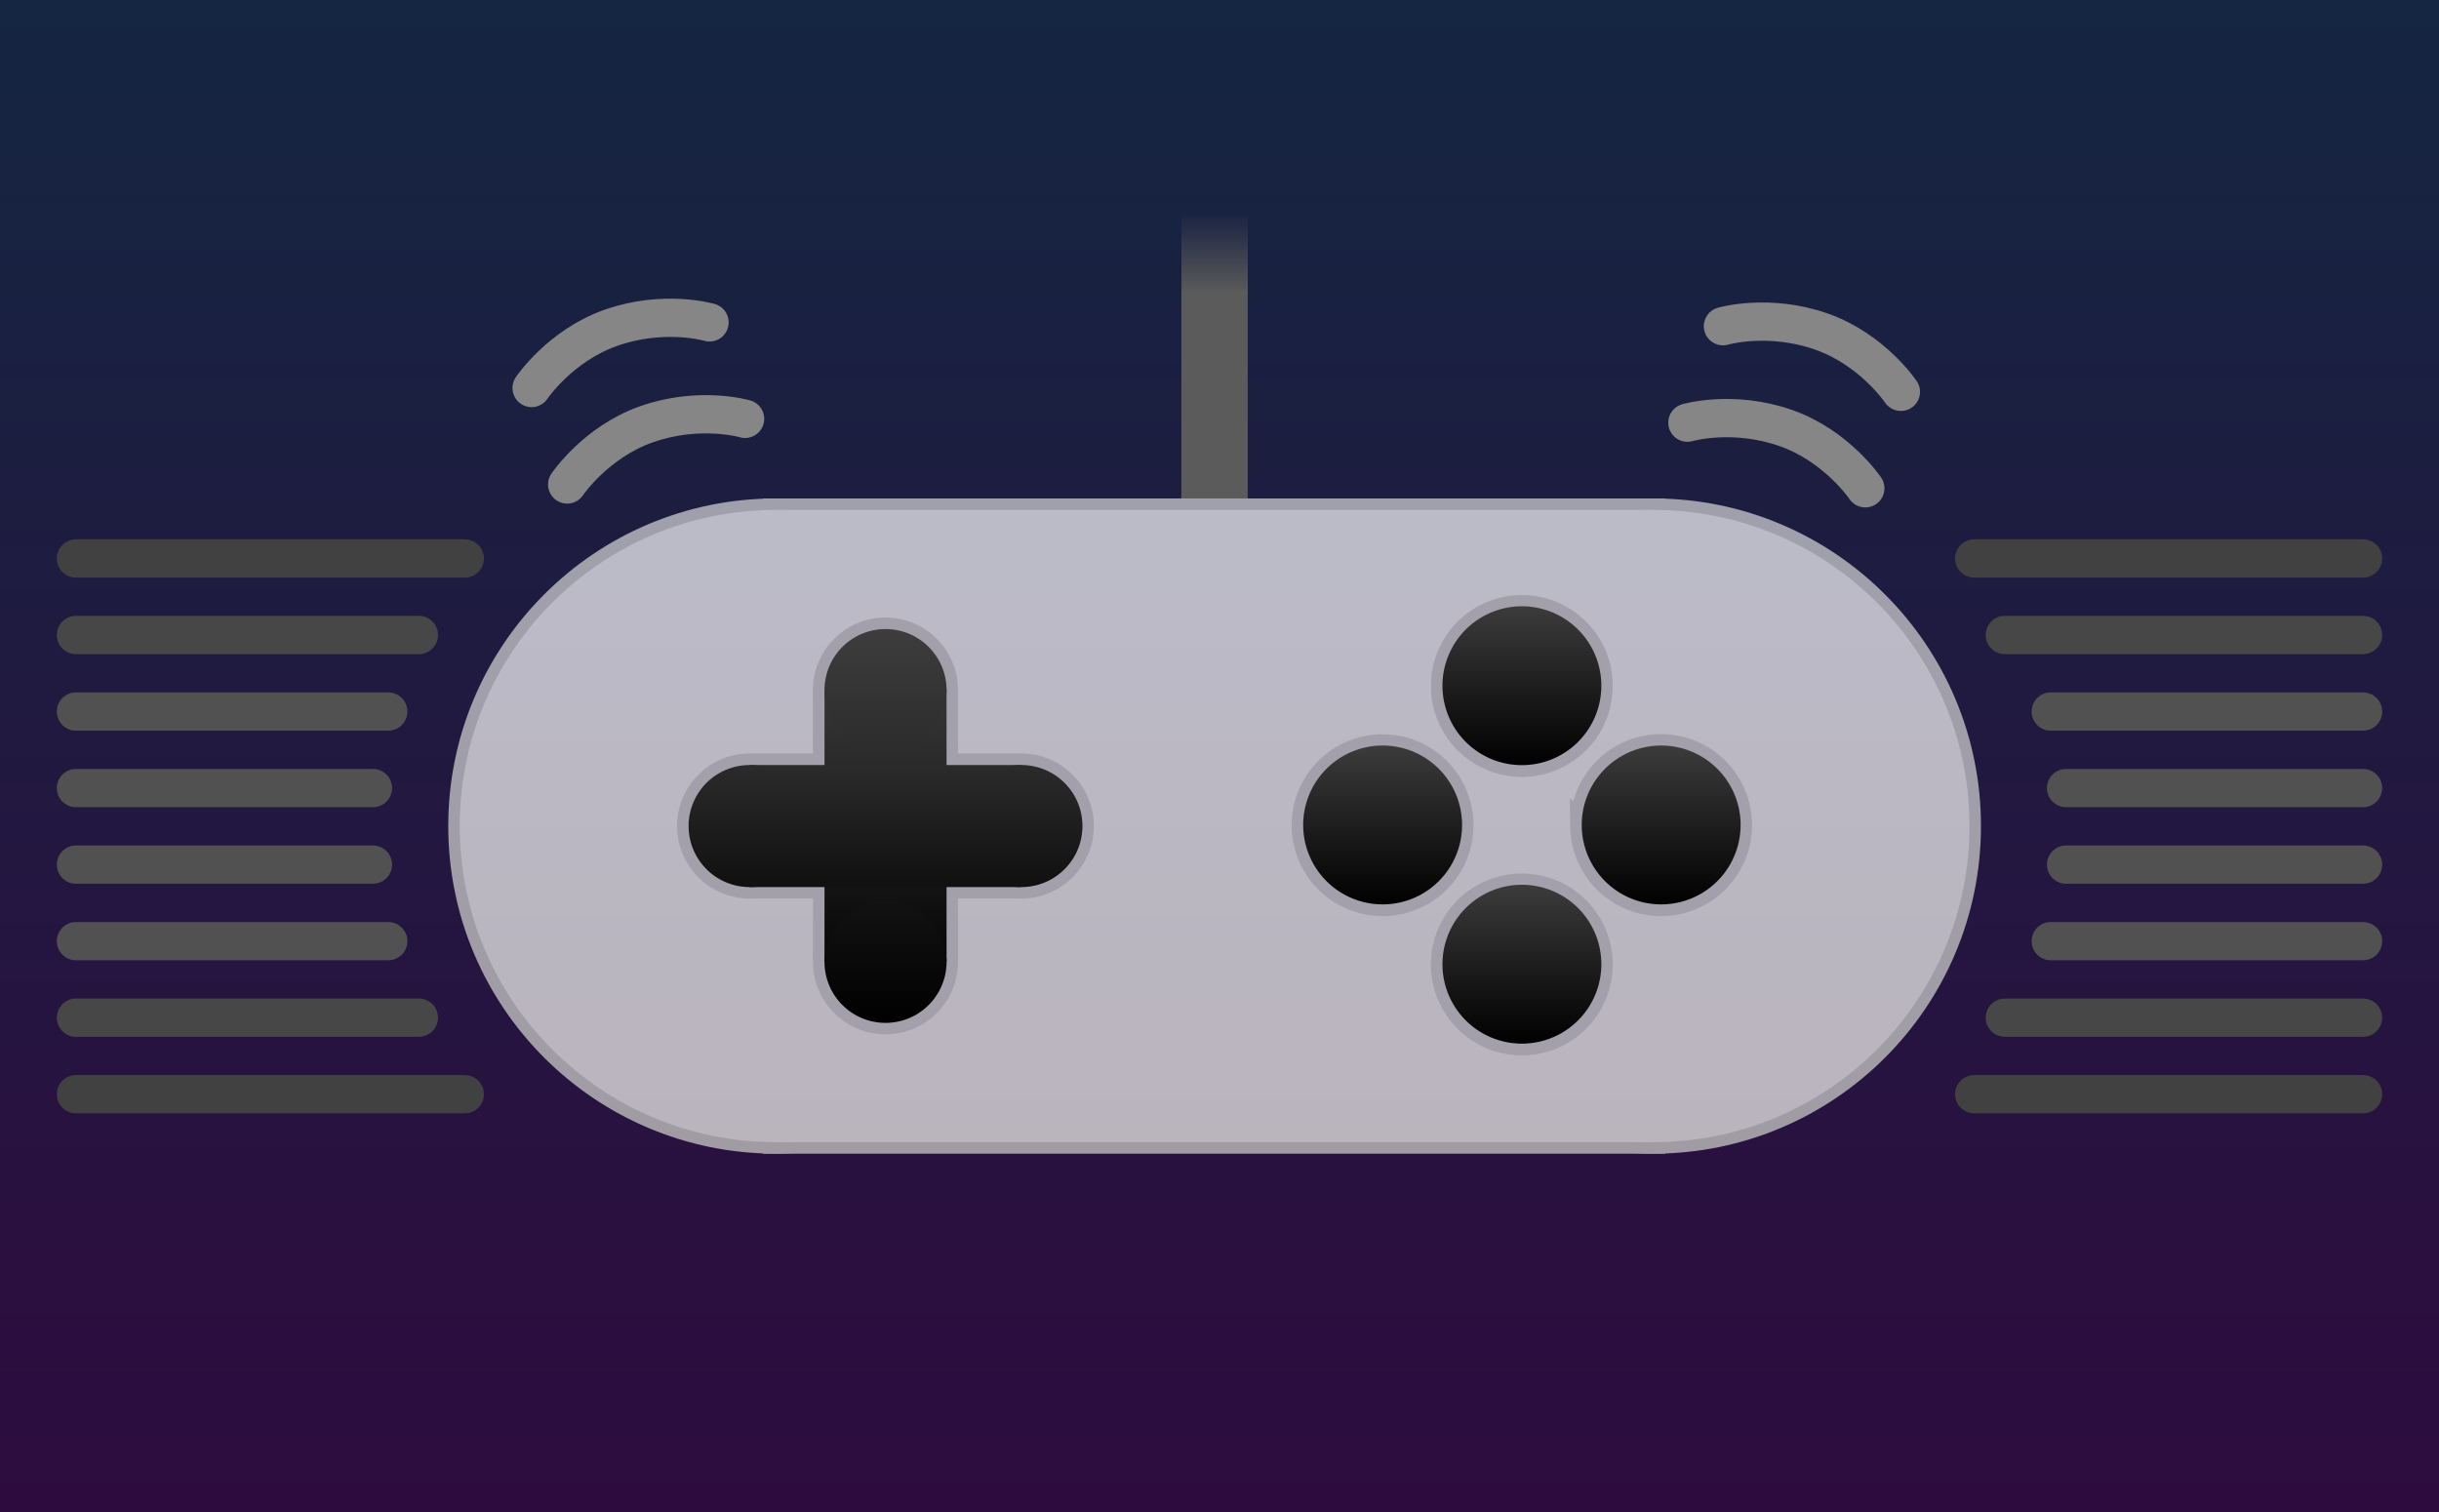 <svg xmlns="http://www.w3.org/2000/svg" width="600" height="372"><defs><linearGradient id="a" x1="240" x2="240" y1="140.375" y2="219.625" gradientTransform="matrix(3.769 0 0 4.694 -604.523 -658.921)" gradientUnits="userSpaceOnUse"><stop offset="0" stop-color="#142641"/><stop offset="1" stop-color="#2e0b3f"/></linearGradient><linearGradient id="b" x1="240" x2="240" y1="140.868" y2="146.18" gradientUnits="userSpaceOnUse"><stop offset="0" stop-color="#5b5b5b" stop-opacity="0"/><stop offset="1" stop-color="#5b5b5b"/></linearGradient><linearGradient id="c" x1="239.969" x2="239.969" y1="160.326" y2="201.632" gradientUnits="userSpaceOnUse"><stop offset="0" stop-color="#c1c1c1"/><stop offset="1" stop-color="#bdbdbd"/></linearGradient><linearGradient id="d" x1="239.969" x2="239.969" y1="160.326" y2="201.632" gradientUnits="userSpaceOnUse"><stop offset="0" stop-color="#a0a0ac"/><stop offset="1" stop-color="#a19ca4"/></linearGradient><linearGradient id="e" x1="268.657" x2="268.657" y1="160.326" y2="201.632" gradientUnits="userSpaceOnUse"><stop offset="0" stop-color="#c1c1c1"/><stop offset="1" stop-color="#bdbdbd"/></linearGradient><linearGradient id="f" x1="268.657" x2="268.657" y1="160.326" y2="201.632" gradientUnits="userSpaceOnUse"><stop offset="0" stop-color="#a0a0ac"/><stop offset="1" stop-color="#a19ca4"/></linearGradient><linearGradient id="g" x1="211.343" x2="211.343" y1="160.326" y2="201.632" gradientUnits="userSpaceOnUse"><stop offset="0" stop-color="#c1c1c1"/><stop offset="1" stop-color="#bdbdbd"/></linearGradient><linearGradient id="h" x1="211.343" x2="211.343" y1="160.326" y2="201.632" gradientUnits="userSpaceOnUse"><stop offset="0" stop-color="#a0a0ac"/><stop offset="1" stop-color="#a19ca4"/></linearGradient><linearGradient id="i" x1="239.969" x2="239.969" y1="160.326" y2="201.632" gradientUnits="userSpaceOnUse"><stop offset="0" stop-color="#bbbbc8"/><stop offset="1" stop-color="#bab4bd"/></linearGradient><linearGradient id="j" x1="268.657" x2="268.657" y1="160.326" y2="201.632" gradientUnits="userSpaceOnUse"><stop offset="0" stop-color="#bbbbc8"/><stop offset="1" stop-color="#bab4bd"/></linearGradient><linearGradient id="k" x1="211.343" x2="211.343" y1="160.326" y2="201.632" gradientUnits="userSpaceOnUse"><stop offset="0" stop-color="#bbbbc8"/><stop offset="1" stop-color="#bab4bd"/></linearGradient><linearGradient id="l" x1="218.504" x2="218.504" y1="172.111" y2="189.847" gradientUnits="userSpaceOnUse"><stop offset="0" stop-color="#373737"/><stop offset="1" stop-color="#060606"/></linearGradient><linearGradient id="m" x1="218.504" x2="218.504" y1="168.109" y2="176.082" gradientUnits="userSpaceOnUse"><stop offset="0" stop-color="#3d3d3d"/><stop offset="1" stop-color="#2c2c2c"/></linearGradient><linearGradient id="n" x1="218.504" x2="218.504" y1="185.864" y2="193.837" gradientUnits="userSpaceOnUse"><stop offset="0" stop-color="#121212"/><stop offset="1"/></linearGradient><linearGradient id="o" x1="218.498" x2="218.498" y1="176.993" y2="184.965" gradientUnits="userSpaceOnUse"><stop offset="0" stop-color="#2b2b2b"/><stop offset="1" stop-color="#101010"/></linearGradient><linearGradient id="p" x1="227.381" x2="227.381" y1="176.993" y2="184.965" gradientUnits="userSpaceOnUse"><stop offset="0" stop-color="#2b2b2b"/><stop offset="1" stop-color="#101010"/></linearGradient><linearGradient id="q" x1="209.627" x2="209.627" y1="176.993" y2="184.965" gradientUnits="userSpaceOnUse"><stop offset="0" stop-color="#2b2b2b"/><stop offset="1" stop-color="#101010"/></linearGradient><linearGradient id="r" x1="250.977" x2="250.977" y1="175.79" y2="186.168" gradientUnits="userSpaceOnUse"><stop offset="0" stop-color="#3b3b3b"/><stop offset="1"/></linearGradient><linearGradient id="s" x1="269.171" x2="269.171" y1="175.79" y2="186.168" gradientUnits="userSpaceOnUse"><stop offset="0" stop-color="#3b3b3b"/><stop offset="1"/></linearGradient><linearGradient id="t" x1="260.074" x2="260.074" y1="166.693" y2="177.071" gradientUnits="userSpaceOnUse"><stop offset="0" stop-color="#3b3b3b"/><stop offset="1"/></linearGradient><linearGradient id="u" x1="260.074" x2="260.074" y1="184.887" y2="195.265" gradientUnits="userSpaceOnUse"><stop offset="0" stop-color="#3b3b3b"/><stop offset="1"/></linearGradient></defs><path fill="url(#a)" d="M0 372V0h600v372z" style="mix-blend-mode:normal;fill:url(#a);stroke-width:4.206;stroke-miterlimit:10"/><g stroke-width="0" style="mix-blend-mode:normal;stroke-miterlimit:10"><path fill="#5b5b5b" d="M290.619 135.44V71.639h16.322v63.803Z"/><path fill="url(#b)" d="M237.833 146.18v-5.312h4.334v5.312z" style="fill:url(#b)" transform="translate(-605.045 -478.33) scale(3.766)"/></g><g stroke-width="1.5" style="mix-blend-mode:normal;stroke-miterlimit:10"><path fill="url(#c)" stroke="url(#d)" d="M211.247 160.326h57.443v41.306h-57.443z" style="fill:url(#c);stroke:url(#d)" transform="translate(-605.045 -478.33) scale(3.766)"/><path fill="url(#e)" stroke="url(#f)" d="M268.657 160.326c11.406 0 20.653 9.247 20.653 20.653 0 11.406-9.247 20.653-20.653 20.653-11.406 0-20.653-9.247-20.653-20.653 0-11.406 9.247-20.653 20.653-20.653z" style="fill:url(#e);stroke:url(#f)" transform="translate(-605.045 -478.33) scale(3.766)"/><path fill="url(#g)" stroke="url(#h)" d="M211.343 160.326c11.406 0 20.653 9.247 20.653 20.653 0 11.406-9.247 20.653-20.653 20.653-11.406 0-20.653-9.247-20.653-20.653 0-11.406 9.247-20.653 20.653-20.653z" style="fill:url(#g);stroke:url(#h)" transform="translate(-605.045 -478.33) scale(3.766)"/></g><g stroke-width="0" style="mix-blend-mode:normal;stroke-miterlimit:10"><path fill="url(#i)" d="M211.247 160.326h57.443v41.306h-57.443z" style="fill:url(#i)" transform="translate(-605.045 -478.33) scale(3.766)"/><path fill="url(#j)" d="M268.657 160.326c11.406 0 20.653 9.247 20.653 20.653 0 11.406-9.247 20.653-20.653 20.653-11.406 0-20.653-9.247-20.653-20.653 0-11.406 9.247-20.653 20.653-20.653z" style="fill:url(#j)" transform="translate(-605.045 -478.33) scale(3.766)"/><path fill="url(#k)" d="M211.343 160.326c11.406 0 20.653 9.247 20.653 20.653 0 11.406-9.247 20.653-20.653 20.653-11.406 0-20.653-9.247-20.653-20.653 0-11.406 9.247-20.653 20.653-20.653z" style="fill:url(#k)" transform="translate(-605.045 -478.33) scale(3.766)"/></g><g fill="none" stroke="#a39fab" stroke-width="5.649" style="mix-blend-mode:normal;stroke-miterlimit:10"><path d="M202.816 233.61v-60.766h30.026v60.767z"/><path d="M202.816 169.77a15.013 15.013 0 1 1 30.026 0 15.013 15.013 0 0 1-30.026 0zm0 66.865a15.013 15.013 0 1 1 30.026 0 15.013 15.013 0 0 1-30.026 0zm-15.395-48.418h60.767v30.022h-60.767z"/><path d="M251.257 188.217a15.011 15.011 0 1 1 0 30.022 15.011 15.011 0 0 1 0-30.022zm-66.86 0a15.011 15.011 0 1 1 0 30.022 15.011 15.011 0 0 1 0-30.022zm136.18 15.01a19.541 19.541 0 1 1 39.08 0 19.541 19.541 0 0 1-39.08 0zm68.518 0a19.541 19.541 0 1 1 39.079 0 19.541 19.541 0 0 1-39.08 0zm-34.26-34.258a19.541 19.541 0 1 1 39.08 0 19.541 19.541 0 0 1-39.08 0zm0 68.517a19.541 19.541 0 1 1 39.08 0 19.541 19.541 0 0 1-39.08 0z"/></g><g stroke-width="0" style="mix-blend-mode:normal;stroke-miterlimit:10"><path fill="url(#l)" d="M214.518 189.847v-17.736h7.973v17.736z" style="fill:url(#l)" transform="translate(-605.045 -478.33) scale(3.766)"/><path fill="url(#m)" d="M214.518 172.096a3.986 3.986 0 1 1 7.973 0 3.986 3.986 0 0 1-7.973 0z" style="fill:url(#m)" transform="translate(-605.045 -478.33) scale(3.766)"/><path fill="url(#n)" d="M214.518 189.85a3.986 3.986 0 1 1 7.973 0 3.986 3.986 0 0 1-7.973 0z" style="fill:url(#n)" transform="translate(-605.045 -478.33) scale(3.766)"/><path fill="url(#o)" d="M209.63 176.993h17.736v7.972H209.63Z" style="fill:url(#o)" transform="translate(-605.045 -478.33) scale(3.766)"/><path fill="url(#p)" d="M227.381 176.993a3.986 3.986 0 1 1 0 7.972 3.986 3.986 0 0 1 0-7.972z" style="fill:url(#p)" transform="translate(-605.045 -478.33) scale(3.766)"/><path fill="url(#q)" d="M209.627 176.993a3.986 3.986 0 1 1 0 7.972 3.986 3.986 0 0 1 0-7.972z" style="fill:url(#q)" transform="translate(-605.045 -478.33) scale(3.766)"/></g><g stroke-width="0" style="mix-blend-mode:normal;stroke-miterlimit:10"><path fill="url(#r)" d="M245.788 180.979a5.189 5.189 0 1 1 10.377 0 5.189 5.189 0 0 1-10.377 0z" style="fill:url(#r)" transform="translate(-605.045 -478.33) scale(3.766)"/><path fill="url(#s)" d="M263.982 180.979a5.189 5.189 0 1 1 10.377 0 5.189 5.189 0 0 1-10.377 0z" style="fill:url(#s)" transform="translate(-605.045 -478.33) scale(3.766)"/><path fill="url(#t)" d="M254.885 171.882a5.189 5.189 0 1 1 10.377 0 5.189 5.189 0 0 1-10.377 0z" style="fill:url(#t)" transform="translate(-605.045 -478.33) scale(3.766)"/><path fill="url(#u)" d="M254.885 190.076a5.189 5.189 0 1 1 10.377 0 5.189 5.189 0 0 1-10.377 0z" style="fill:url(#u)" transform="translate(-605.045 -478.33) scale(3.766)"/></g><path fill="none" stroke="#414141" stroke-linecap="round" stroke-width="9.415" d="M18.684 123.401h95.655m371.322 0h95.655" style="mix-blend-mode:normal;stroke-miterlimit:10" transform="translate(0 14)"/><path fill="none" stroke="#474747" stroke-linecap="round" stroke-width="9.415" d="M18.684 142.231h84.357m390.152 0h88.123" style="mix-blend-mode:normal;stroke-miterlimit:10" transform="translate(0 14)"/><path fill="none" stroke="#515151" stroke-linecap="round" stroke-width="9.415" d="M18.684 161.06H95.51m408.982 0h76.825M18.684 179.89h73.06m416.512 0h73.06M18.684 198.72h73.06m416.512 0h73.06M18.684 217.55H95.51m408.982 0h76.825" style="mix-blend-mode:normal;stroke-miterlimit:10" transform="translate(0 14)"/><path fill="none" stroke="#474747" stroke-linecap="round" stroke-width="9.415" d="M18.684 236.38h84.357m390.152 0h88.123" style="mix-blend-mode:normal;stroke-miterlimit:10" transform="translate(0 14)"/><path fill="none" stroke="#414141" stroke-linecap="round" stroke-width="9.415" d="M18.684 255.21h95.655m371.322 0h95.655" style="mix-blend-mode:normal;stroke-miterlimit:10" transform="translate(0 14)"/><g fill="none" stroke="#868686" stroke-linecap="round" stroke-width="9.415" style="mix-blend-mode:normal;stroke-miterlimit:10"><path d="M139.526 119.194s6.967-10.367 19.413-14.777c13.14-4.655 24.355-1.367 24.355-1.367m-52.52-7.59s6.967-10.366 19.41-14.776c13.143-4.66 24.358-1.367 24.358-1.367"/><path d="M415.102 103.99s11.215-3.29 24.354 1.368c12.447 4.41 19.414 14.778 19.414 14.778m-35.016-39.881s11.219-3.288 24.358 1.37c12.447 4.41 19.41 14.778 19.41 14.778" data-paper-data="{&quot;index&quot;:null}"/></g></svg>